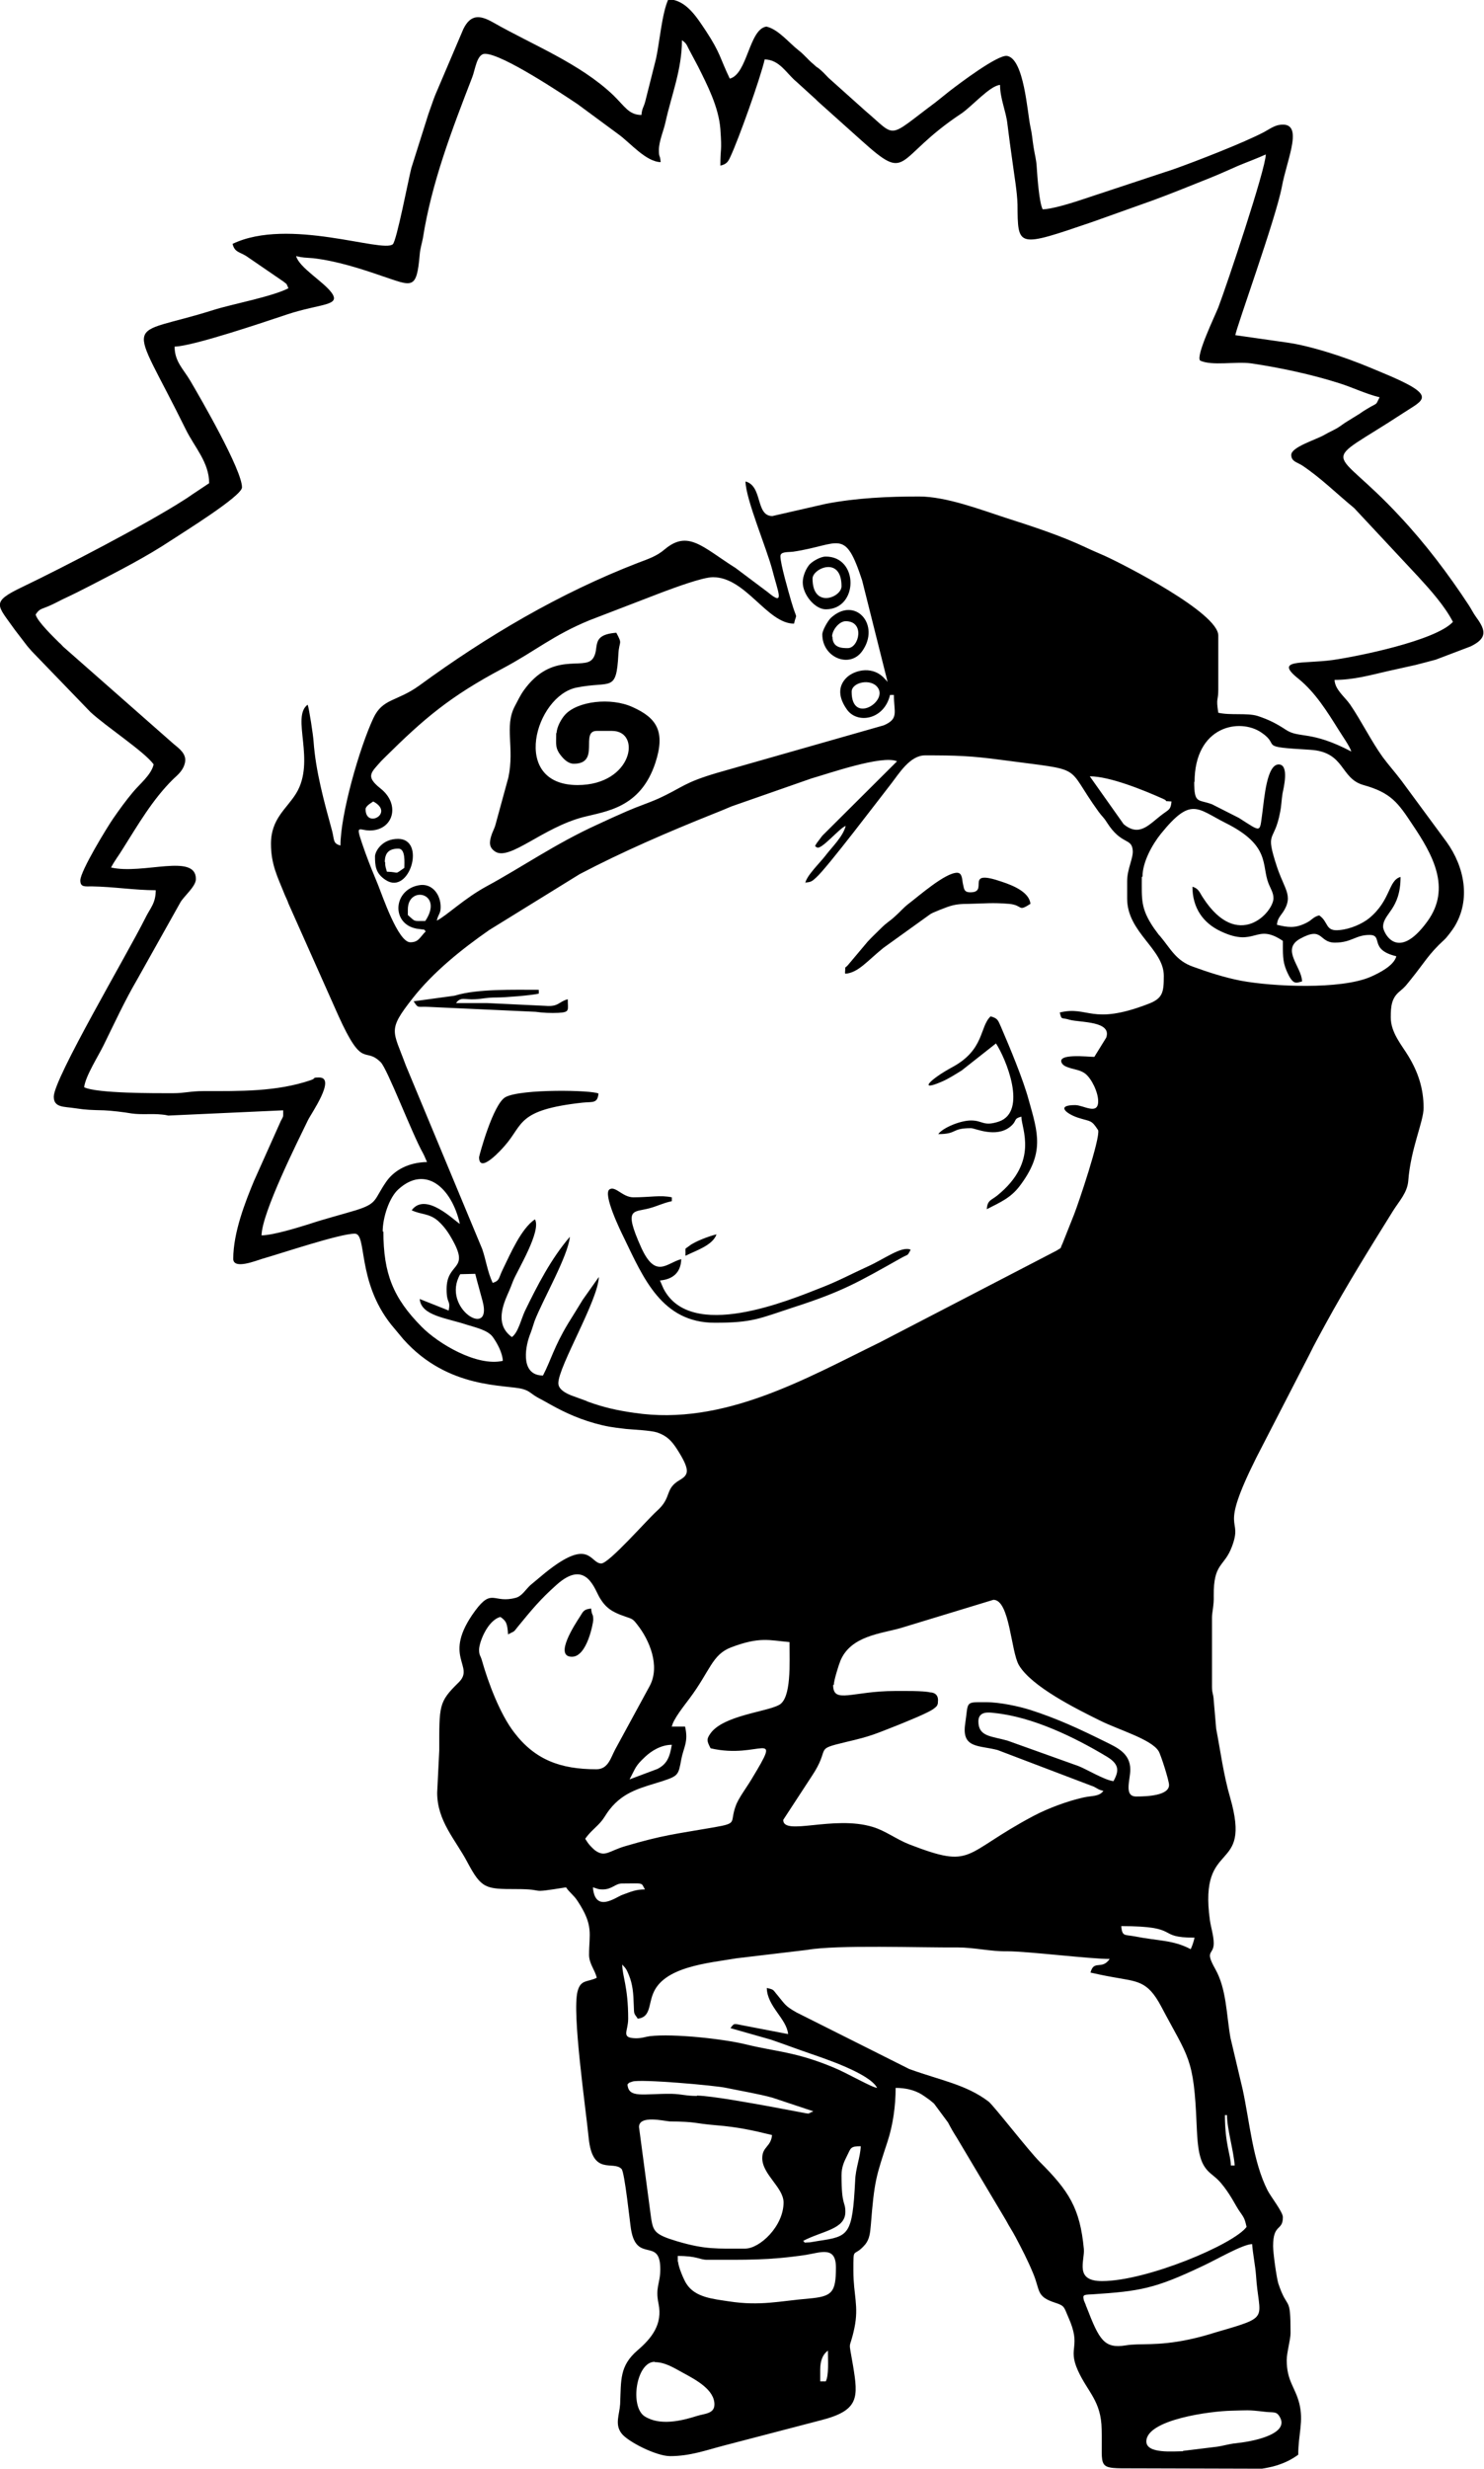 <?xml version="1.0" encoding="UTF-8"?>
<!DOCTYPE svg PUBLIC "-//W3C//DTD SVG 1.1//EN" "http://www.w3.org/Graphics/SVG/1.1/DTD/svg11.dtd">
<!-- Creator: CorelDRAW -->
<svg xmlns="http://www.w3.org/2000/svg" xml:space="preserve" width="16.056mm" height="26.695mm" version="1.1" style="shape-rendering:geometricPrecision; text-rendering:geometricPrecision; image-rendering:optimizeQuality; fill-rule:evenodd; clip-rule:evenodd"
viewBox="0 0 42.5 70.66"
 xmlns:xlink="http://www.w3.org/1999/xlink"
 xmlns:xodm="http://www.corel.com/coreldraw/odm/2003">
 <defs>
  <style type="text/css">
   <![CDATA[
    .fil0 {fill:black}
   ]]>
  </style>
 </defs>
 <g id="Camada_x0020_1">
  <path class="fil0" d="M33.88 70.16c-0.27,0 -1.05,0.08 -1.05,-0.28 0,-0.63 1.86,-0.87 2.43,-0.88 0.47,-0.01 0.46,-0.03 0.96,0.03 0.24,0.03 0.33,-0.02 0.42,0.13 0.29,0.45 -0.54,0.65 -0.84,0.71 -0.21,0.04 -0.24,0.04 -0.48,0.07 -0.14,0.02 -0.32,0.07 -0.46,0.09l-0.98 0.12zm-14.24 -34.22c0.27,-0.14 0.77,-0.29 0.88,-0.61 -0.18,0.04 -0.62,0.2 -0.78,0.33 -0.15,0.12 -0.1,0.01 -0.11,0.28zm-3.26 11.48c0.44,0 0.61,-0.99 0.61,-1.05 0,-0.21 -0.04,-0.1 -0.06,-0.33 -0.22,0.02 -0.23,0.09 -0.32,0.23 -0.13,0.2 -0.76,1.15 -0.23,1.15zm-5.36 -22.74c0,-0.28 0.13,-0.39 0.39,-0.39 0.21,0 0.17,0.41 0.17,0.55 -0.31,0.21 -0.11,0.12 -0.5,0.11 -0.03,-0.12 -0.05,-0.13 -0.05,-0.28zm-0.28 -0.17c0,0.26 0.01,0.49 0.31,0.68 0.68,0.44 1.16,-1.18 0.35,-1.18 -0.47,0 -0.66,0.37 -0.66,0.5zm13.09 -6.29c0,-0.18 0.2,-0.44 0.39,-0.44 0.56,0 0.38,0.77 0.06,0.77 -0.16,0 -0.44,0 -0.44,-0.33zm-0.28 -0.06c0,0.66 0.78,0.98 1.14,0.48 0.54,-0.75 -0.2,-1.6 -0.9,-0.95 -0.08,0.08 -0.24,0.35 -0.24,0.47zm-0.28 -1.6c0,-0.29 0.83,-0.66 0.83,0.22 0,0.32 -0.83,0.65 -0.83,-0.22zm-0.28 0.11c0,0.35 0.35,0.77 0.66,0.77 0.94,0 0.95,-1.52 -0.01,-1.51 -0.12,0 -0.34,0.11 -0.45,0.22 -0.1,0.11 -0.2,0.33 -0.2,0.51zm-11.15 11.98c0.15,0.23 0.1,0.15 0.44,0.17l3.06 0.14c0.2,0.03 0.44,0.04 0.65,0.03 0.34,-0.02 0.27,-0.07 0.27,-0.39 -0.26,0.07 -0.26,0.22 -0.63,0.19l-1.68 -0.08c-0.29,-0 -0.59,0 -0.89,0 0.14,-0.19 0.24,-0.09 0.55,-0.11 0.22,-0.01 0.31,-0.05 0.61,-0.05 0.26,-0 0.99,-0.06 1.21,-0.11l0 -0.11c-0.71,0 -1.75,-0.03 -2.38,0.16 -0.01,0 -0.03,0.01 -0.04,0.01l-1.17 0.16zm1.88 4.47c0,0.51 0.67,-0.25 0.73,-0.32 0.55,-0.62 0.34,-1.03 2.23,-1.24 0.3,-0.03 0.43,0.03 0.46,-0.26 -0.18,-0.1 -2.2,-0.14 -2.66,0.1 -0.36,0.19 -0.76,1.69 -0.76,1.72zm14.8 -3.26c0.28,0.42 0.92,1.95 0.09,2.24 -0.45,0.15 -0.46,-0.03 -0.8,-0.03 -0.31,0 -0.81,0.21 -0.94,0.39 0.56,0 0.36,-0.17 0.94,-0.17 0.11,0 0.71,0.29 1.12,-0.04 0.22,-0.18 0.07,-0.22 0.32,-0.29 0,0.34 0.51,1.28 -0.68,2.25 -0.18,0.15 -0.29,0.13 -0.31,0.4 0.39,-0.2 0.68,-0.32 0.94,-0.66 0.72,-0.95 0.53,-1.51 0.26,-2.47 -0.16,-0.59 -0.54,-1.5 -0.79,-2.08 -0.09,-0.2 -0.09,-0.25 -0.3,-0.31 -0.32,0.3 -0.17,0.95 -1.09,1.45 -0.65,0.35 -1,0.72 -0.31,0.42 0.19,-0.08 0.39,-0.21 0.57,-0.32l0.99 -0.78zm-4.31 -1.99c0.37,-0.03 0.62,-0.36 1.09,-0.74l1.35 -0.97c0.12,-0.06 0.01,-0.01 0.15,-0.07l0.12 -0.05c0.31,-0.12 0.42,-0.17 0.82,-0.17 0.5,-0.01 0.66,-0.04 1.16,0 0.41,0.04 0.24,0.24 0.61,-0 -0.03,-0.34 -0.51,-0.53 -0.81,-0.63 -1.13,-0.39 -0.35,0.3 -0.91,0.3 -0.19,0 -0.18,-0.11 -0.21,-0.23 -0.03,-0.11 -0.01,-0.33 -0.17,-0.33 -0.34,0 -1.09,0.66 -1.38,0.88 -0.17,0.13 -0.24,0.23 -0.4,0.37 -0.15,0.14 -0.23,0.17 -0.39,0.33 -0.14,0.14 -0.26,0.25 -0.39,0.39l-0.53 0.63c-0.15,0.19 -0.1,0.01 -0.12,0.27zm-3.75 9.99c1.1,0 1.28,-0.12 2.26,-0.44 1.43,-0.46 1.87,-0.73 3.1,-1.42 0.2,-0.11 0.16,-0.04 0.26,-0.23 -0.25,-0.12 -0.76,0.27 -1.23,0.48 -0.44,0.2 -0.83,0.41 -1.29,0.59 -0.99,0.39 -3.78,1.56 -4.56,0.04l-0.1 -0.23c0.36,-0.03 0.6,-0.22 0.61,-0.61 -0.41,0.1 -0.73,0.59 -1.15,-0.34 -0.52,-1.16 -0.21,-0.99 0.25,-1.12 0.25,-0.07 0.36,-0.14 0.63,-0.2l0 -0.11c-0.32,-0.07 -0.63,0 -1.1,0 -0.31,0 -0.51,-0.33 -0.68,-0.23 -0.21,0.12 0.31,1.19 0.41,1.39 0.56,1.16 1.09,2.43 2.6,2.43zm-4.53 -16.89c0,0.34 -0.05,0.45 0.18,0.71 0.07,0.08 0.19,0.18 0.32,0.18 0.78,0 0.17,-0.94 0.66,-0.94l0.44 0c0.85,0 0.59,1.55 -0.99,1.55 -1.94,0 -1.21,-2.55 -0.03,-2.79 0.99,-0.2 1.14,0.16 1.2,-0.96 0.02,-0.39 0.13,-0.26 -0.06,-0.61 -0.78,0.06 -0.45,0.46 -0.68,0.75 -0.26,0.33 -1.16,-0.23 -1.97,0.9 -0.1,0.14 -0.17,0.29 -0.26,0.46 -0.3,0.58 0,1.17 -0.18,2.03l-0.38 1.39c-0.03,0.09 -0.08,0.18 -0.11,0.28 -0.06,0.19 -0.07,0.34 0.12,0.46 0.42,0.25 1.34,-0.68 2.5,-0.99 0.65,-0.17 1.65,-0.25 2.08,-1.56 0.29,-0.89 0.04,-1.28 -0.65,-1.59 -0.63,-0.29 -1.59,-0.17 -1.94,0.22 -0.1,0.11 -0.24,0.35 -0.24,0.53zm2.82 46.64c0.3,0 0.56,0.17 0.8,0.3 0.39,0.21 0.91,0.49 0.91,0.91 0,0.27 -0.28,0.26 -0.5,0.33 -0.44,0.14 -1.06,0.29 -1.5,0.01 -0.43,-0.28 -0.24,-1.56 0.29,-1.56zm4.91 0.55l-0.17 0 0 -0.33c0,-0.26 0.07,-0.44 0.22,-0.55 0,0.28 0.03,0.7 -0.06,0.88zm12.2 -3.92c0.02,0.27 0.09,0.61 0.11,0.88 0.08,1.28 0.46,1.17 -1.13,1.63 -0.29,0.09 -0.46,0.14 -0.78,0.21 -0.94,0.2 -1.41,0.1 -1.82,0.17 -0.62,0.1 -0.76,-0.16 -1.12,-1.09 -0.01,-0.02 -0.03,-0.07 -0.03,-0.08l-0.05 -0.12c-0.03,-0.15 -0.03,-0.16 0.23,-0.17 1.38,-0.09 1.8,-0.16 3.17,-0.81 0.41,-0.19 1.14,-0.62 1.42,-0.63zm-16.45 0.5l0 -0.17c0.56,0 0.63,0.11 0.83,0.11 1.11,0 1.77,0.02 2.84,-0.14 0.43,-0.07 0.86,-0.26 0.86,0.36 0,0.72 -0.11,0.83 -0.77,0.89 -0.84,0.07 -1.39,0.22 -2.3,0.08 -0.45,-0.07 -0.96,-0.11 -1.21,-0.5 -0.07,-0.1 -0.24,-0.5 -0.24,-0.64zm4.69 -2.48c0,-0.24 0.08,-0.4 0.16,-0.56 0.11,-0.22 0.09,-0.27 0.39,-0.27 -0.01,0.32 -0.15,0.63 -0.16,1 -0.08,1.55 -0.18,1.58 -1.05,1.71 -0.07,0.01 -0.24,0.04 -0.24,0.04 -0.25,0.01 -0.11,0.02 -0.2,-0.04 0.55,-0.29 1.21,-0.33 1.21,-0.83 0,-0.32 -0.11,-0.15 -0.11,-1.05zm-5.8 -1.38c0,-0.35 0.72,-0.17 0.88,-0.16 0.81,0.01 0.63,0.05 1.33,0.11 0.61,0.05 1.03,0.14 1.6,0.28 -0.03,0.34 -0.28,0.33 -0.28,0.66 0,0.47 0.61,0.84 0.61,1.27 0,0.68 -0.68,1.32 -1.1,1.32 -0.81,0 -1.14,0.03 -1.95,-0.21 -0.64,-0.19 -0.68,-0.29 -0.74,-0.64l-0.35 -2.63zm16.95 1.1c0,-0.29 -0.17,-0.61 -0.17,-1.44l0.06 0c0,0.39 0.19,1.02 0.22,1.44l-0.11 0zm-15.29 -1.99c-0.33,-0 -0.41,-0.05 -0.72,-0.06 -0.82,-0.01 -1.24,0.14 -1.27,-0.27 0.06,-0.05 -0.01,-0.03 0.14,-0.08 0.22,-0.08 2.38,0.11 2.69,0.18 0.43,0.09 0.92,0.17 1.32,0.28l1.17 0.39c-0.01,0.01 -0.03,0.02 -0.04,0.02 -0.01,0 -0.03,0.01 -0.05,0.02 -0.28,0.07 0.24,-0.02 -0.1,0.02l-1.12 -0.21c-0.45,-0.08 -1.58,-0.29 -2.02,-0.3zm-1.71 -2.21l16.29 -0.17 -16.29 0.17zm0 0c0.38,-0.03 0.32,-0.39 0.45,-0.71 0.3,-0.78 1.57,-0.88 2.4,-1.02l2.02 -0.24c0.83,-0.15 3.27,-0.06 4.3,-0.07 0.49,0 0.95,0.12 1.43,0.11 0.58,-0 2.36,0.22 2.93,0.22 -0.23,0.33 -0.45,0.01 -0.55,0.39 0.23,0.05 0.36,0.08 0.64,0.13 0.71,0.13 0.99,0.1 1.38,0.83 0.79,1.5 0.94,1.45 1.02,3.4 0.02,0.44 0.04,0.92 0.23,1.2 0.11,0.17 0.25,0.24 0.39,0.38 0.11,0.11 0.24,0.29 0.31,0.4 0.1,0.15 0.17,0.29 0.27,0.45 0.14,0.21 0.17,0.21 0.23,0.49 -0.37,0.5 -2.86,1.55 -4.14,1.55 -0.8,0 -0.49,-0.58 -0.52,-0.92 -0.11,-1.17 -0.43,-1.66 -1.26,-2.49 -0.33,-0.33 -1.31,-1.6 -1.47,-1.73 -0.65,-0.49 -1.36,-0.6 -2.27,-0.93l-3.23 -1.62c-0.33,-0.19 -0.31,-0.21 -0.55,-0.5 -0.13,-0.15 -0.08,-0.15 -0.3,-0.2 0.01,0.53 0.57,0.88 0.61,1.32l-1.3 -0.25c-0.26,-0.05 -0.24,-0.07 -0.35,0.08l1.16 0.33c0.38,0.13 0.72,0.26 1.1,0.39 0.4,0.14 1.72,0.57 1.94,0.99 -0.15,-0.01 -0.87,-0.43 -1.24,-0.58 -1.1,-0.46 -1.65,-0.45 -2.54,-0.67 -0.62,-0.15 -2.05,-0.31 -2.73,-0.23 -0.14,0.02 -0.22,0.06 -0.4,0.06 -0.44,-0.01 -0.22,-0.19 -0.22,-0.56 0,-0.92 -0.17,-1.22 -0.17,-1.55 0.11,0.12 0.12,0.13 0.19,0.3 0.11,0.27 0.13,0.52 0.14,0.86 0.01,0.28 0,0.22 0.11,0.38zm15.96 -2.32c-0.03,0.13 -0.06,0.22 -0.11,0.33 -0.51,-0.27 -0.92,-0.23 -1.62,-0.37 -0.28,-0.05 -0.34,0.01 -0.37,-0.29 1.76,0 0.96,0.33 2.1,0.33zm-16.95 -1.38c0.27,0 0.36,-0.17 0.55,-0.17 0.65,0 0.54,-0.04 0.66,0.17 -0.26,0 -0.39,0.06 -0.66,0.16 -0.18,0.07 -0.77,0.52 -0.83,-0.22 0.12,0.03 0.13,0.06 0.28,0.06zm0.77 -3.15c0.18,-0.34 0.16,-0.38 0.45,-0.65 0.17,-0.16 0.45,-0.34 0.76,-0.34 -0.06,0.36 -0.14,0.55 -0.41,0.69l-0.8 0.3zm10.45 -1.9c1.09,0.11 2.29,0.69 3.22,1.25 0.4,0.24 0.32,0.45 0.19,0.7 -0.24,-0.02 -0.77,-0.34 -1,-0.43l-2.04 -0.73c-0.46,-0.13 -0.83,-0.11 -0.83,-0.55 0,-0.3 0.3,-0.26 0.46,-0.24zm-4.6 -0.81c0,-0.12 0.14,-0.57 0.19,-0.69 0.3,-0.71 1.16,-0.77 1.72,-0.93l2.66 -0.81c0.47,0 0.5,1.48 0.73,1.87 0.36,0.61 1.62,1.24 2.33,1.59 0.52,0.26 1.46,0.53 1.67,0.87 0.06,0.09 0.3,0.84 0.3,0.97 0,0.3 -0.61,0.33 -0.94,0.33 -0.36,0 -0.17,-0.47 -0.17,-0.77 0,-0.48 -0.4,-0.64 -0.74,-0.81 -0.73,-0.36 -1.35,-0.65 -2.13,-0.9 -0.32,-0.1 -0.86,-0.22 -1.27,-0.22 -0.61,0 -0.49,-0.03 -0.59,0.63 -0.1,0.7 0.4,0.6 0.93,0.74l2.76 1.05c0.15,0.08 0.12,0.08 0.27,0.12 -0.13,0.17 -0.32,0.13 -0.58,0.19 -0.45,0.1 -1.01,0.31 -1.41,0.52 -2.08,1.1 -1.7,1.54 -3.57,0.82 -0.38,-0.15 -0.68,-0.39 -1.05,-0.5 -1.12,-0.34 -2.56,0.27 -2.56,-0.2l0.81 -1.24c0.58,-0.86 0.03,-0.76 0.99,-0.99 0.73,-0.17 0.81,-0.22 1.5,-0.49 0.19,-0.08 0.88,-0.35 1.02,-0.47 0.06,-0.05 0.09,-0.06 0.11,-0.15 0,-0.01 0,-0.03 0,-0.03 0.04,-0.29 -0.22,-0.28 -0.22,-0.28 -0.19,-0.05 -0.78,-0.04 -1.01,-0.04 -1.22,0 -1.77,0.38 -1.77,-0.17zm-4.64 1.21c0.02,-0.2 0.37,-0.63 0.51,-0.82 0.59,-0.79 0.64,-1.25 1.19,-1.46 0.82,-0.31 1.09,-0.2 1.67,-0.15 0,0.6 0.06,1.61 -0.3,1.8 -0.37,0.2 -1.59,0.3 -1.96,0.81 -0.13,0.18 -0.1,0.23 -0,0.43 1.41,0.33 2.09,-0.63 1.17,0.89 -0.13,0.22 -0.38,0.55 -0.45,0.76 -0.18,0.48 0.08,0.49 -0.61,0.61 -1.15,0.2 -1.46,0.22 -2.55,0.54 -0.48,0.14 -0.58,0.33 -0.87,0.12 -0.04,-0.03 -0.14,-0.13 -0.17,-0.17 -0.05,-0.06 -0.07,-0.1 -0.11,-0.16 0.11,-0.16 0.23,-0.26 0.37,-0.4 0.17,-0.17 0.19,-0.26 0.33,-0.44 0.41,-0.52 0.91,-0.62 1.51,-0.81 0.45,-0.15 0.46,-0.17 0.54,-0.62 0.07,-0.36 0.21,-0.5 0.11,-0.94l-0.39 0zm-4.69 -2.65c0.2,-0.11 0.14,-0.04 0.28,-0.22 0.41,-0.5 0.64,-0.78 1.11,-1.2 0.85,-0.76 1.09,0.14 1.24,0.38 0.17,0.28 0.35,0.4 0.7,0.52 0.23,0.08 0.24,0.07 0.37,0.24 0.35,0.44 0.66,1.18 0.36,1.75l-0.99 1.82c-0.13,0.24 -0.2,0.57 -0.54,0.57 -1.03,0 -1.76,-0.27 -2.36,-1.06 -0.4,-0.52 -0.74,-1.42 -0.92,-2.06 -0.04,-0.14 -0.08,-0.14 -0.08,-0.3 0,-0.21 0.24,-0.84 0.61,-0.94 0.18,0.12 0.2,0.21 0.22,0.5zm-0.94 -10.32c0.06,0.24 0.15,0.55 0.21,0.78 0.3,1.11 -1.2,0.2 -0.64,-0.77l0.42 -0.01zm-2.65 -1.21c0,-0.41 0.19,-0.98 0.45,-1.21 0.77,-0.7 1.52,-0.06 1.76,0.99 -0.16,-0.09 -0.98,-0.93 -1.38,-0.39 0.27,0.13 0.49,0.08 0.75,0.3 0.19,0.17 0.31,0.35 0.43,0.57 0.48,0.87 -0.18,0.61 -0.18,1.39 0,0.44 0.12,0.29 0.06,0.61l-0.83 -0.33c0.04,0.48 0.76,0.54 1.36,0.74 0.26,0.08 0.57,0.15 0.72,0.33 0.14,0.19 0.29,0.47 0.3,0.7 -0.74,0.17 -1.85,-0.49 -2.33,-0.98 -0.81,-0.82 -1.09,-1.52 -1.09,-2.72zm0.72 -9.22c0,-0.7 1.04,-0.48 0.5,0.33 -0.36,0 -0.27,0.03 -0.5,-0.17l0 -0.17zm21.04 -0.94c0,-0.42 0.28,-0.92 0.53,-1.23 0.86,-1.06 1.03,-0.72 1.84,-0.31 1.31,0.65 1.03,1.21 1.24,1.74 0.06,0.15 0.14,0.26 0.14,0.42 0,0.4 -1.02,1.53 -2.02,-0.02 -0.1,-0.15 -0.12,-0.26 -0.3,-0.31 0,0.6 0.3,1.04 0.82,1.28 1,0.47 0.98,-0.26 1.77,0.27 0,0.37 -0.01,0.58 0.1,0.84 0.19,0.45 0.28,0.36 0.45,0.32 -0.01,-0.42 -0.61,-0.91 -0.06,-1.22 0.67,-0.37 0.53,0.11 1,0.11 0.48,0 0.59,-0.22 0.99,-0.22 0.41,0 -0.03,0.42 0.77,0.61 -0.07,0.27 -0.49,0.48 -0.74,0.59 -0.86,0.37 -2.8,0.28 -3.71,0.11 -0.47,-0.09 -0.96,-0.25 -1.37,-0.4 -0.49,-0.17 -0.64,-0.51 -0.95,-0.88 -0.01,-0.01 -0.02,-0.02 -0.03,-0.03l-0.14 -0.19c-0.39,-0.57 -0.35,-0.83 -0.35,-1.47zm-22.25 -1.93c0,-0.09 0.16,-0.18 0.22,-0.22 0.62,0.33 -0.22,0.79 -0.22,0.22zm23.08 -0.22c-0.02,0.24 -0.08,0.23 -0.25,0.36 -0.39,0.29 -0.66,0.67 -1.12,0.29l-0.97 -1.37c0.57,0 1.53,0.39 2.09,0.64 0.21,0.09 -0.05,0.06 0.25,0.08zm0.66 -0.55c0,-1.62 1.3,-1.85 1.92,-1.42 0.57,0.39 -0.16,0.4 1.39,0.49 1.01,0.06 0.85,0.82 1.53,1.01 0.79,0.22 0.99,0.51 1.4,1.13 0.58,0.86 1.12,1.82 0.43,2.77 -0.87,1.2 -1.27,0.3 -1.27,0.16 0,-0.39 0.5,-0.49 0.5,-1.43 -0.36,0.1 -0.27,0.67 -0.91,1.19 -0.19,0.15 -0.52,0.3 -0.83,0.33 -0.43,0.05 -0.31,-0.23 -0.59,-0.42 -0.19,0.05 -0.19,0.13 -0.38,0.22 -0.32,0.16 -0.53,0.12 -0.83,0.05 0.02,-0.24 0.15,-0.27 0.26,-0.52 0.1,-0.23 0.04,-0.4 -0.04,-0.59 -0.08,-0.19 -0.15,-0.34 -0.22,-0.55 -0.35,-1.07 -0.08,-0.66 0.09,-1.56 0.04,-0.19 0.04,-0.36 0.07,-0.54 0.03,-0.15 0.2,-0.83 -0.11,-0.83 -0.34,0 -0.41,0.95 -0.47,1.4 -0.08,0.56 -0.01,0.55 -0.67,0.13l-0.77 -0.39c-0.4,-0.15 -0.51,0 -0.51,-0.65zm-11.15 2.87c0.17,-0.01 0.2,-0.04 0.31,-0.14 0.31,-0.27 1.83,-2.28 2.16,-2.7 0.21,-0.27 0.53,-0.8 0.96,-0.8 0.88,0 1.29,0.01 2.19,0.13 2.46,0.33 1.78,0.1 2.78,1.48 0.1,0.14 0.14,0.15 0.24,0.31 0.42,0.66 0.71,0.43 0.74,0.8 0.02,0.22 -0.16,0.53 -0.16,0.88l0 0.5c0,0.97 1.05,1.44 1.05,2.21 0,0.48 -0.03,0.65 -0.46,0.81 -1.62,0.62 -1.7,0.04 -2.52,0.24 0.06,0.23 0.03,0.13 0.29,0.21 0.3,0.08 1.21,0.03 1.04,0.51l-0.34 0.55c-0.18,0 -1.09,-0.11 -0.93,0.18 0.05,0.09 0.18,0.12 0.27,0.15 0.15,0.04 0.28,0.06 0.4,0.15 0.18,0.14 0.37,0.53 0.37,0.79 0,0.41 -0.42,0.11 -0.66,0.11 -0.56,0 -0.25,0.25 0.08,0.36 0.37,0.12 0.38,0.05 0.58,0.36 0.06,0.24 -0.56,2.08 -0.69,2.41l-0.33 0.83c-0.09,0.18 0.01,0.09 -0.18,0.21l-5.05 2.62c-2.13,1.04 -4.48,2.4 -7.03,2.02 -0.5,-0.07 -0.89,-0.16 -1.33,-0.32 -0.01,-0 -0.03,-0.01 -0.04,-0.02l-0.44 -0.16c-0.15,-0.06 -0.37,-0.17 -0.37,-0.35 0,-0.48 1.14,-2.37 1.16,-3.04l-0.46 0.65c-0.15,0.25 -0.28,0.45 -0.42,0.68 -0.41,0.68 -0.49,1.05 -0.72,1.49 -0.62,0 -0.53,-0.74 -0.38,-1.15 0.05,-0.12 0.09,-0.26 0.14,-0.41 0.23,-0.6 0.96,-1.86 1.01,-2.41 -0.54,0.63 -0.93,1.39 -1.29,2.13 -0.11,0.24 -0.19,0.61 -0.37,0.74 -0.44,-0.32 -0.31,-0.8 -0.12,-1.23 0.07,-0.15 0.1,-0.24 0.16,-0.39 0.13,-0.31 0.81,-1.42 0.62,-1.75 -0.39,0.26 -0.7,0.98 -0.91,1.41 -0.14,0.28 -0.09,0.34 -0.3,0.41 -0.15,-0.32 -0.19,-0.65 -0.3,-0.97l-2.19 -5.26c-0.37,-1.01 -0.53,-0.99 0.2,-1.92 0.59,-0.75 1.4,-1.4 2.19,-1.95l2.59 -1.6c1.24,-0.65 2.54,-1.21 3.84,-1.73 0.18,-0.07 0.32,-0.13 0.51,-0.21l2.29 -0.8c0.46,-0.13 2.03,-0.68 2.45,-0.49l-2.14 2.13c-0.27,0.35 -0.21,0.29 -0.16,0.33 0.11,0.11 0.66,-0.56 0.83,-0.61 -0.08,0.31 -0.39,0.6 -0.58,0.85 -0.16,0.21 -0.56,0.59 -0.58,0.8zm1.33 -5.46c0,-0.27 0.54,-0.39 0.74,-0.13 0.32,0.4 -0.74,1.08 -0.74,0.13zm-12.2 6.86c-0.17,0.17 -0.2,0.31 -0.44,0.31 -0.35,0 -0.8,-1.34 -0.93,-1.66 -0.13,-0.31 -0.24,-0.58 -0.36,-0.91 -0.31,-0.88 -0.21,-0.63 0.13,-0.63 0.67,0 0.89,-0.74 0.31,-1.2 -0.44,-0.35 -0.28,-0.45 0.02,-0.79l0.11 -0.11c1.11,-1.1 1.86,-1.74 3.37,-2.54 0.94,-0.5 1.44,-0.95 2.49,-1.38l2.08 -0.8c0.3,-0.11 1.14,-0.43 1.45,-0.43 0.94,0 1.55,1.33 2.32,1.33 0.08,-0.36 0.1,-0.03 -0.08,-0.64 -0.08,-0.28 -0.31,-1.07 -0.31,-1.29 0,-0.14 0.22,-0.11 0.37,-0.13 1.34,-0.2 1.47,-0.7 1.97,0.82l0.73 2.91c-0.04,-0.05 -0.04,-0.05 -0.08,-0.09 -0.32,-0.37 -0.83,-0.27 -1.08,-0.05 -0.29,0.27 -0.23,0.61 -0.01,0.92 0.29,0.43 1.07,0.31 1.24,-0.41l0.11 0c0,0.5 0.15,0.68 -0.29,0.87l-4.77 1.36c-0.98,0.29 -0.97,0.41 -1.69,0.74 -0.32,0.14 -0.58,0.22 -0.9,0.36 -0.3,0.13 -0.54,0.24 -0.84,0.38 -1.19,0.54 -2.18,1.23 -3.16,1.76 -0.65,0.35 -1.16,0.85 -1.44,0.99 0.04,-0.19 0.11,-0.19 0.11,-0.39 0,-0.35 -0.23,-0.66 -0.57,-0.63 -0.79,0.09 -0.87,1.11 -0.12,1.25 0.01,0 0.15,0.02 0.15,0.02 0.12,0.03 -0.02,-0.06 0.09,0.03zm6.68 -22.37c0,-0.25 0.14,-0.56 0.19,-0.8 0.17,-0.77 0.47,-1.5 0.47,-2.34 0.14,0.1 0.13,0.13 0.21,0.28l0.25 0.47c0.27,0.54 0.59,1.16 0.64,1.79 0.05,0.7 0,0.49 0,1.05 0.17,-0.04 0.22,-0.1 0.29,-0.26 0.23,-0.49 0.85,-2.22 0.98,-2.78 0.43,0.01 0.62,0.4 0.91,0.64l0.55 0.5c0.01,0.01 0.02,0.02 0.03,0.03 0.01,0.01 0.02,0.02 0.03,0.03l1.25 1.12c1.39,1.25 0.91,0.52 2.86,-0.77 0.3,-0.2 0.82,-0.8 1.11,-0.82 0,0.39 0.17,0.75 0.21,1.11 0.05,0.41 0.09,0.69 0.15,1.12 0.05,0.38 0.13,0.83 0.14,1.19 0.01,1.24 -0.02,1.24 2.15,0.5l1.71 -0.61c0.55,-0.2 1.13,-0.44 1.66,-0.65 0.3,-0.12 0.53,-0.23 0.81,-0.35 0.24,-0.1 0.54,-0.21 0.78,-0.32 0,0.41 -1.12,3.75 -1.36,4.38 -0.1,0.25 -0.65,1.39 -0.52,1.52 0.34,0.16 1.02,0.02 1.46,0.08 0.82,0.12 1.75,0.32 2.53,0.57 0.38,0.12 0.77,0.31 1.15,0.4 -0.12,0.23 -0.04,0.15 -0.27,0.28 -0.1,0.06 -0.19,0.11 -0.3,0.19 -0.14,0.09 -0.2,0.12 -0.34,0.21 -0.12,0.07 -0.2,0.14 -0.3,0.2 -0.12,0.07 -0.22,0.11 -0.36,0.19 -0.23,0.14 -0.96,0.35 -0.96,0.58 0,0.19 0.17,0.21 0.31,0.3 0.54,0.36 0.99,0.81 1.49,1.22l1.84 1.97c0.34,0.37 0.76,0.84 0.99,1.29 -0.5,0.54 -2.74,0.99 -3.44,1.09 -0.86,0.12 -1.71,-0.04 -0.98,0.54 0.48,0.39 0.82,0.94 1.14,1.45 0.11,0.18 0.32,0.47 0.37,0.63 -1.16,-0.61 -1.49,-0.37 -1.87,-0.62 -0.26,-0.17 -0.48,-0.29 -0.82,-0.4 -0.3,-0.09 -0.78,-0.01 -1.12,-0.09 -0.07,-0.45 0,-0.32 0,-0.66l0 -1.55c0,-0.65 -2.7,-2.03 -3.25,-2.28 -0.2,-0.09 -0.33,-0.14 -0.54,-0.24 -0.72,-0.34 -1.55,-0.61 -2.3,-0.85 -0.71,-0.23 -1.7,-0.61 -2.48,-0.61 -0.88,0 -1.79,0.04 -2.67,0.21l-1.53 0.35c-0.49,0 -0.27,-0.86 -0.77,-0.99 0.01,0.52 0.61,1.92 0.77,2.54 0.16,0.63 0.37,1.05 -0.13,0.63l-0.92 -0.69c-0.95,-0.6 -1.36,-1.1 -2.03,-0.54 -0.23,0.2 -0.48,0.28 -0.77,0.39 -2.25,0.87 -4.33,2.1 -6.26,3.51 -0.65,0.47 -1.05,0.36 -1.32,0.94 -0.4,0.86 -0.94,2.75 -0.94,3.64 -0.22,-0.06 -0.17,-0.15 -0.24,-0.42 -0.23,-0.84 -0.47,-1.71 -0.53,-2.56 -0.01,-0.17 -0.13,-0.96 -0.17,-1.05 -0.48,0.35 0.24,1.61 -0.33,2.54 -0.27,0.44 -0.72,0.72 -0.72,1.44 0,0.59 0.19,0.95 0.37,1.4 0.04,0.11 0.1,0.21 0.13,0.31l1.43 3.21c0.71,1.57 0.74,0.87 1.21,1.33 0.19,0.18 0.9,2.05 1.21,2.6 0.06,0.11 0.07,0.16 0.12,0.26 -0.53,0.01 -0.93,0.23 -1.16,0.55 -0.37,0.53 -0.24,0.63 -0.88,0.83 -0.43,0.13 -0.9,0.25 -1.32,0.39 -0.32,0.1 -1.02,0.32 -1.38,0.33 0.01,-0.65 1.04,-2.7 1.33,-3.3 0.08,-0.17 0.82,-1.22 0.32,-1.22 -0.22,0 -0.07,0.02 -0.25,0.08 -0.98,0.33 -2.01,0.31 -3.06,0.31 -0.39,-0 -0.53,0.06 -0.88,0.06 -0.48,0 -2.17,0.01 -2.54,-0.17 0.03,-0.31 0.41,-0.9 0.56,-1.21 0.3,-0.61 0.61,-1.28 0.95,-1.86l1.25 -2.23c0.1,-0.17 0.44,-0.45 0.44,-0.66 0,-0.75 -1.51,-0.12 -2.43,-0.33 0.11,-0.21 0.22,-0.34 0.34,-0.54 0.43,-0.68 0.85,-1.41 1.44,-1.99 0.14,-0.13 0.3,-0.26 0.34,-0.49 0.04,-0.23 -0.16,-0.38 -0.32,-0.51l-3.17 -2.79c-0.04,-0.04 -0.07,-0.08 -0.11,-0.11 -0.16,-0.16 -0.63,-0.61 -0.68,-0.81 0.11,-0.17 0.16,-0.15 0.37,-0.24 0.16,-0.07 0.27,-0.13 0.41,-0.2 0.3,-0.14 0.5,-0.24 0.81,-0.4 0.79,-0.41 1.56,-0.8 2.3,-1.29 0.3,-0.2 2.02,-1.26 2.02,-1.51 0,-0.5 -1.18,-2.54 -1.48,-3.05 -0.2,-0.34 -0.45,-0.55 -0.45,-0.98 0.53,-0.01 2.59,-0.71 3.22,-0.92 0.97,-0.32 1.56,-0.24 1.27,-0.63 -0.24,-0.32 -0.92,-0.71 -1.01,-1.04 0.21,0.05 0.24,0.04 0.49,0.06 0.68,0.08 1.36,0.3 1.97,0.51 0.87,0.29 0.99,0.42 1.08,-0.62 0.01,-0.15 0.07,-0.35 0.09,-0.46 0.25,-1.59 0.83,-3.1 1.41,-4.6 0.09,-0.22 0.13,-0.68 0.37,-0.68 0.5,0 2.26,1.18 2.65,1.44l1.18 0.87c0.33,0.24 0.78,0.78 1.2,0.79 -0.02,-0.23 -0.05,-0.12 -0.05,-0.33zm16.51 5.3c0.01,-0.17 1.16,-3.34 1.33,-4.24 0.15,-0.82 0.68,-1.92 -0.1,-1.77 -0.14,0.03 -0.3,0.14 -0.41,0.2 -0.59,0.31 -1.96,0.84 -2.58,1.06l-2.78 0.92c-0.22,0.07 -0.74,0.23 -0.98,0.23 -0.1,-0.2 -0.15,-0.91 -0.17,-1.21 -0.01,-0.21 -0.06,-0.37 -0.09,-0.57 -0.04,-0.25 -0.04,-0.36 -0.09,-0.58 -0.09,-0.41 -0.18,-1.95 -0.67,-2.03 -0.27,-0.04 -1.39,0.81 -1.65,1.01 -0.14,0.11 -0.25,0.2 -0.4,0.32 -1.41,1.05 -1.09,1.02 -2.01,0.24l-1.05 -0.94c-0.09,-0.09 -0.13,-0.14 -0.22,-0.22l-0.06 -0.05c-0.01,-0.01 -0.02,-0.02 -0.03,-0.02 -0.01,-0.01 -0.02,-0.02 -0.03,-0.02l-0.09 -0.08c-0.17,-0.14 -0.26,-0.27 -0.43,-0.4 -0.29,-0.23 -0.58,-0.6 -0.92,-0.68 -0.5,0.07 -0.54,1.36 -1.05,1.49 -0.28,-0.58 -0.26,-0.72 -0.68,-1.36 -0.25,-0.37 -0.56,-0.9 -1.08,-0.91 -0.18,0.39 -0.25,1.22 -0.35,1.69l-0.31 1.23c-0.05,0.19 -0.09,0.18 -0.11,0.39 -0.36,0 -0.48,-0.25 -0.81,-0.57 -0.96,-0.91 -2.3,-1.43 -3.44,-2.08 -0.37,-0.21 -0.64,-0.24 -0.85,0.19l-0.81 1.9c-0.07,0.18 -0.11,0.31 -0.19,0.53l-0.49 1.55c-0.08,0.31 -0.42,2.08 -0.53,2.18 -0.29,0.26 -2.99,-0.78 -4.59,-0.01 0.06,0.23 0.17,0.22 0.38,0.34l1.08 0.74c0.13,0.11 0.06,0.02 0.14,0.19 -0.46,0.24 -1.64,0.46 -2.14,0.62 -2.59,0.82 -2.45,0.07 -0.8,3.42 0.25,0.51 0.67,0.94 0.67,1.54l-0.36 0.24c-0.14,0.09 -0.23,0.16 -0.36,0.24 -1.09,0.7 -3.46,1.93 -4.63,2.49 -0.92,0.44 -0.72,0.51 -0.22,1.22l0.36 0.47c0.06,0.07 0.08,0.09 0.13,0.15l1.68 1.74c0.44,0.41 1.57,1.15 1.81,1.5 -0.07,0.3 -0.39,0.55 -0.59,0.79 -0.21,0.25 -0.39,0.5 -0.57,0.76 -0.16,0.23 -0.94,1.5 -0.94,1.77 0,0.2 0.14,0.17 0.33,0.17 0.63,0.01 1.23,0.11 1.83,0.11 0,0.38 -0.16,0.51 -0.3,0.8 -0.53,1.06 -2.62,4.59 -2.62,5.11 0,0.32 0.3,0.28 0.61,0.33 0.33,0.05 0.45,0.05 0.83,0.06 0.22,0.01 0.56,0.05 0.79,0.09 0.29,0.04 0.57,-0 0.86,0.03 0.11,0.01 0.14,0.02 0.19,0.03l3.29 -0.15c-0,0.22 0.01,0.15 -0.07,0.31l-0.77 1.72c-0.24,0.58 -0.59,1.46 -0.59,2.22 0,0.32 0.66,0.05 0.83,0 0.53,-0.15 2.22,-0.72 2.65,-0.72 0.36,0 0.05,1.35 1.04,2.6l0.3 0.36c0.01,0.01 0.04,0.05 0.05,0.06 1.29,1.45 2.95,1.29 3.43,1.43 0.16,0.05 0.19,0.09 0.32,0.18 0.12,0.08 0.2,0.11 0.32,0.18 0.42,0.24 0.85,0.46 1.42,0.62 0.33,0.09 0.46,0.11 0.89,0.16 0.21,0.02 0.7,0.04 0.89,0.1 0.29,0.1 0.42,0.25 0.57,0.48 0.39,0.61 0.33,0.73 0.08,0.88 -0.45,0.26 -0.21,0.49 -0.66,0.89 -0.27,0.24 -1.37,1.5 -1.59,1.5 -0.33,0 -0.32,-0.77 -1.61,0.27l-0.42 0.35c-0.14,0.13 -0.24,0.31 -0.41,0.36 -0.65,0.18 -0.68,-0.29 -1.17,0.37 -0.98,1.33 0.02,1.58 -0.48,2.06 -0.57,0.56 -0.55,0.65 -0.55,1.94l-0.06 1.21c0,0.82 0.53,1.35 0.87,2 0.4,0.75 0.52,0.76 1.39,0.76 0.94,-0 0.25,0.14 1.43,-0.05 0.11,0.16 0.22,0.22 0.33,0.39 0.47,0.71 0.33,0.94 0.33,1.54 0,0.26 0.17,0.43 0.22,0.66 -0.27,0.13 -0.46,0.04 -0.55,0.39 -0.16,0.63 0.23,3.3 0.32,4.2 0.11,1.09 0.7,0.63 0.94,0.88 0.09,0.09 0.24,1.54 0.27,1.72 0.16,1 0.84,0.21 0.84,1.15 0,0.42 -0.15,0.51 -0.05,0.99 0.12,0.58 -0.19,0.98 -0.6,1.33 -0.52,0.45 -0.47,0.84 -0.5,1.54 -0.02,0.31 -0.16,0.58 0.04,0.84 0.17,0.23 0.99,0.65 1.39,0.65 0.58,0 1.03,-0.17 1.57,-0.31l2.76 -0.72c1.09,-0.28 1.06,-0.65 0.91,-1.56 -0.14,-0.83 -0.11,-0.37 0.04,-1.08 0.13,-0.63 -0.03,-0.95 -0.03,-1.63 0,-0.75 -0.01,-0.35 0.34,-0.76 0.12,-0.15 0.14,-0.32 0.16,-0.56 0.1,-1.27 0.15,-1.38 0.48,-2.39 0.15,-0.46 0.23,-1 0.23,-1.53 0.28,0 0.54,0.06 0.75,0.19 0.08,0.05 0.16,0.11 0.23,0.16 0.01,0.01 0.12,0.1 0.12,0.1l0.4 0.54c0.1,0.19 0.14,0.26 0.26,0.45l1.4 2.35c0.1,0.19 0.18,0.3 0.28,0.49 0.18,0.34 0.34,0.65 0.49,1.01 0.22,0.51 0.08,0.68 0.64,0.86 0.28,0.09 0.25,0.13 0.37,0.4 0.4,0.89 -0.03,0.85 0.28,1.54 0.28,0.62 0.67,0.87 0.68,1.69 0.03,1.15 -0.18,1.11 0.94,1.11l3.65 0.01c0.13,-0.02 0.28,-0.05 0.41,-0.09 0.26,-0.08 0.45,-0.18 0.63,-0.31 0,-0.59 0.16,-0.95 0.03,-1.47 -0.12,-0.47 -0.36,-0.64 -0.36,-1.24 0,-0.21 0.11,-0.59 0.11,-0.77 0,-1.13 -0.08,-0.61 -0.35,-1.42 -0.05,-0.16 -0.15,-0.87 -0.15,-1.07 0,-0.66 0.28,-0.42 0.28,-0.83 0,-0.15 -0.35,-0.59 -0.44,-0.77 -0.42,-0.83 -0.51,-1.95 -0.71,-2.88l-0.35 -1.48c-0.12,-0.67 -0.11,-1.4 -0.44,-1.98 -0.31,-0.55 -0.04,-0.38 -0.04,-0.73 0,-0.21 -0.08,-0.45 -0.11,-0.66 -0.33,-2.38 1.22,-1.28 0.58,-3.51 -0.19,-0.65 -0.28,-1.35 -0.4,-1.97l-0.07 -0.81c-0.01,-0.2 -0.05,-0.2 -0.05,-0.39l0 -1.99c0,-0.13 0.06,-0.36 0.05,-0.61 -0.01,-0.96 0.3,-0.82 0.52,-1.41 0.34,-0.9 -0.41,-0.33 0.7,-2.55l1.52 -2.95c0.15,-0.31 0.31,-0.59 0.46,-0.87 0.6,-1.1 1.28,-2.19 1.94,-3.25 0.17,-0.27 0.4,-0.51 0.43,-0.84 0.07,-0.94 0.44,-1.7 0.44,-2.1 0,-0.56 -0.16,-1.03 -0.44,-1.49 -0.18,-0.3 -0.5,-0.66 -0.5,-1.1 0,-0.31 0.02,-0.55 0.25,-0.74 0.18,-0.15 0.18,-0.17 0.32,-0.34 0.39,-0.48 0.51,-0.73 0.96,-1.14 0.08,-0.07 0.24,-0.29 0.29,-0.37 0.48,-0.78 0.29,-1.72 -0.22,-2.43l-1.29 -1.75c-0.18,-0.24 -0.37,-0.45 -0.54,-0.68 -0.33,-0.46 -0.61,-1.03 -0.93,-1.5 -0.15,-0.22 -0.44,-0.43 -0.45,-0.71 0.54,0 1,-0.13 1.52,-0.25l0.81 -0.18c0.19,-0.05 0.39,-0.1 0.57,-0.15l1 -0.38c0.47,-0.23 0.44,-0.45 0.16,-0.83 -0.1,-0.14 -0.12,-0.2 -0.21,-0.34 -0.59,-0.9 -1.25,-1.77 -1.98,-2.55 -1.97,-2.13 -2.37,-1.34 0.1,-2.96 0.59,-0.39 1.03,-0.48 -0.62,-1.16 -0.45,-0.19 -0.79,-0.33 -1.27,-0.49 -0.39,-0.13 -0.98,-0.3 -1.4,-0.36l-1.54 -0.22z"/>
 </g>
</svg>
